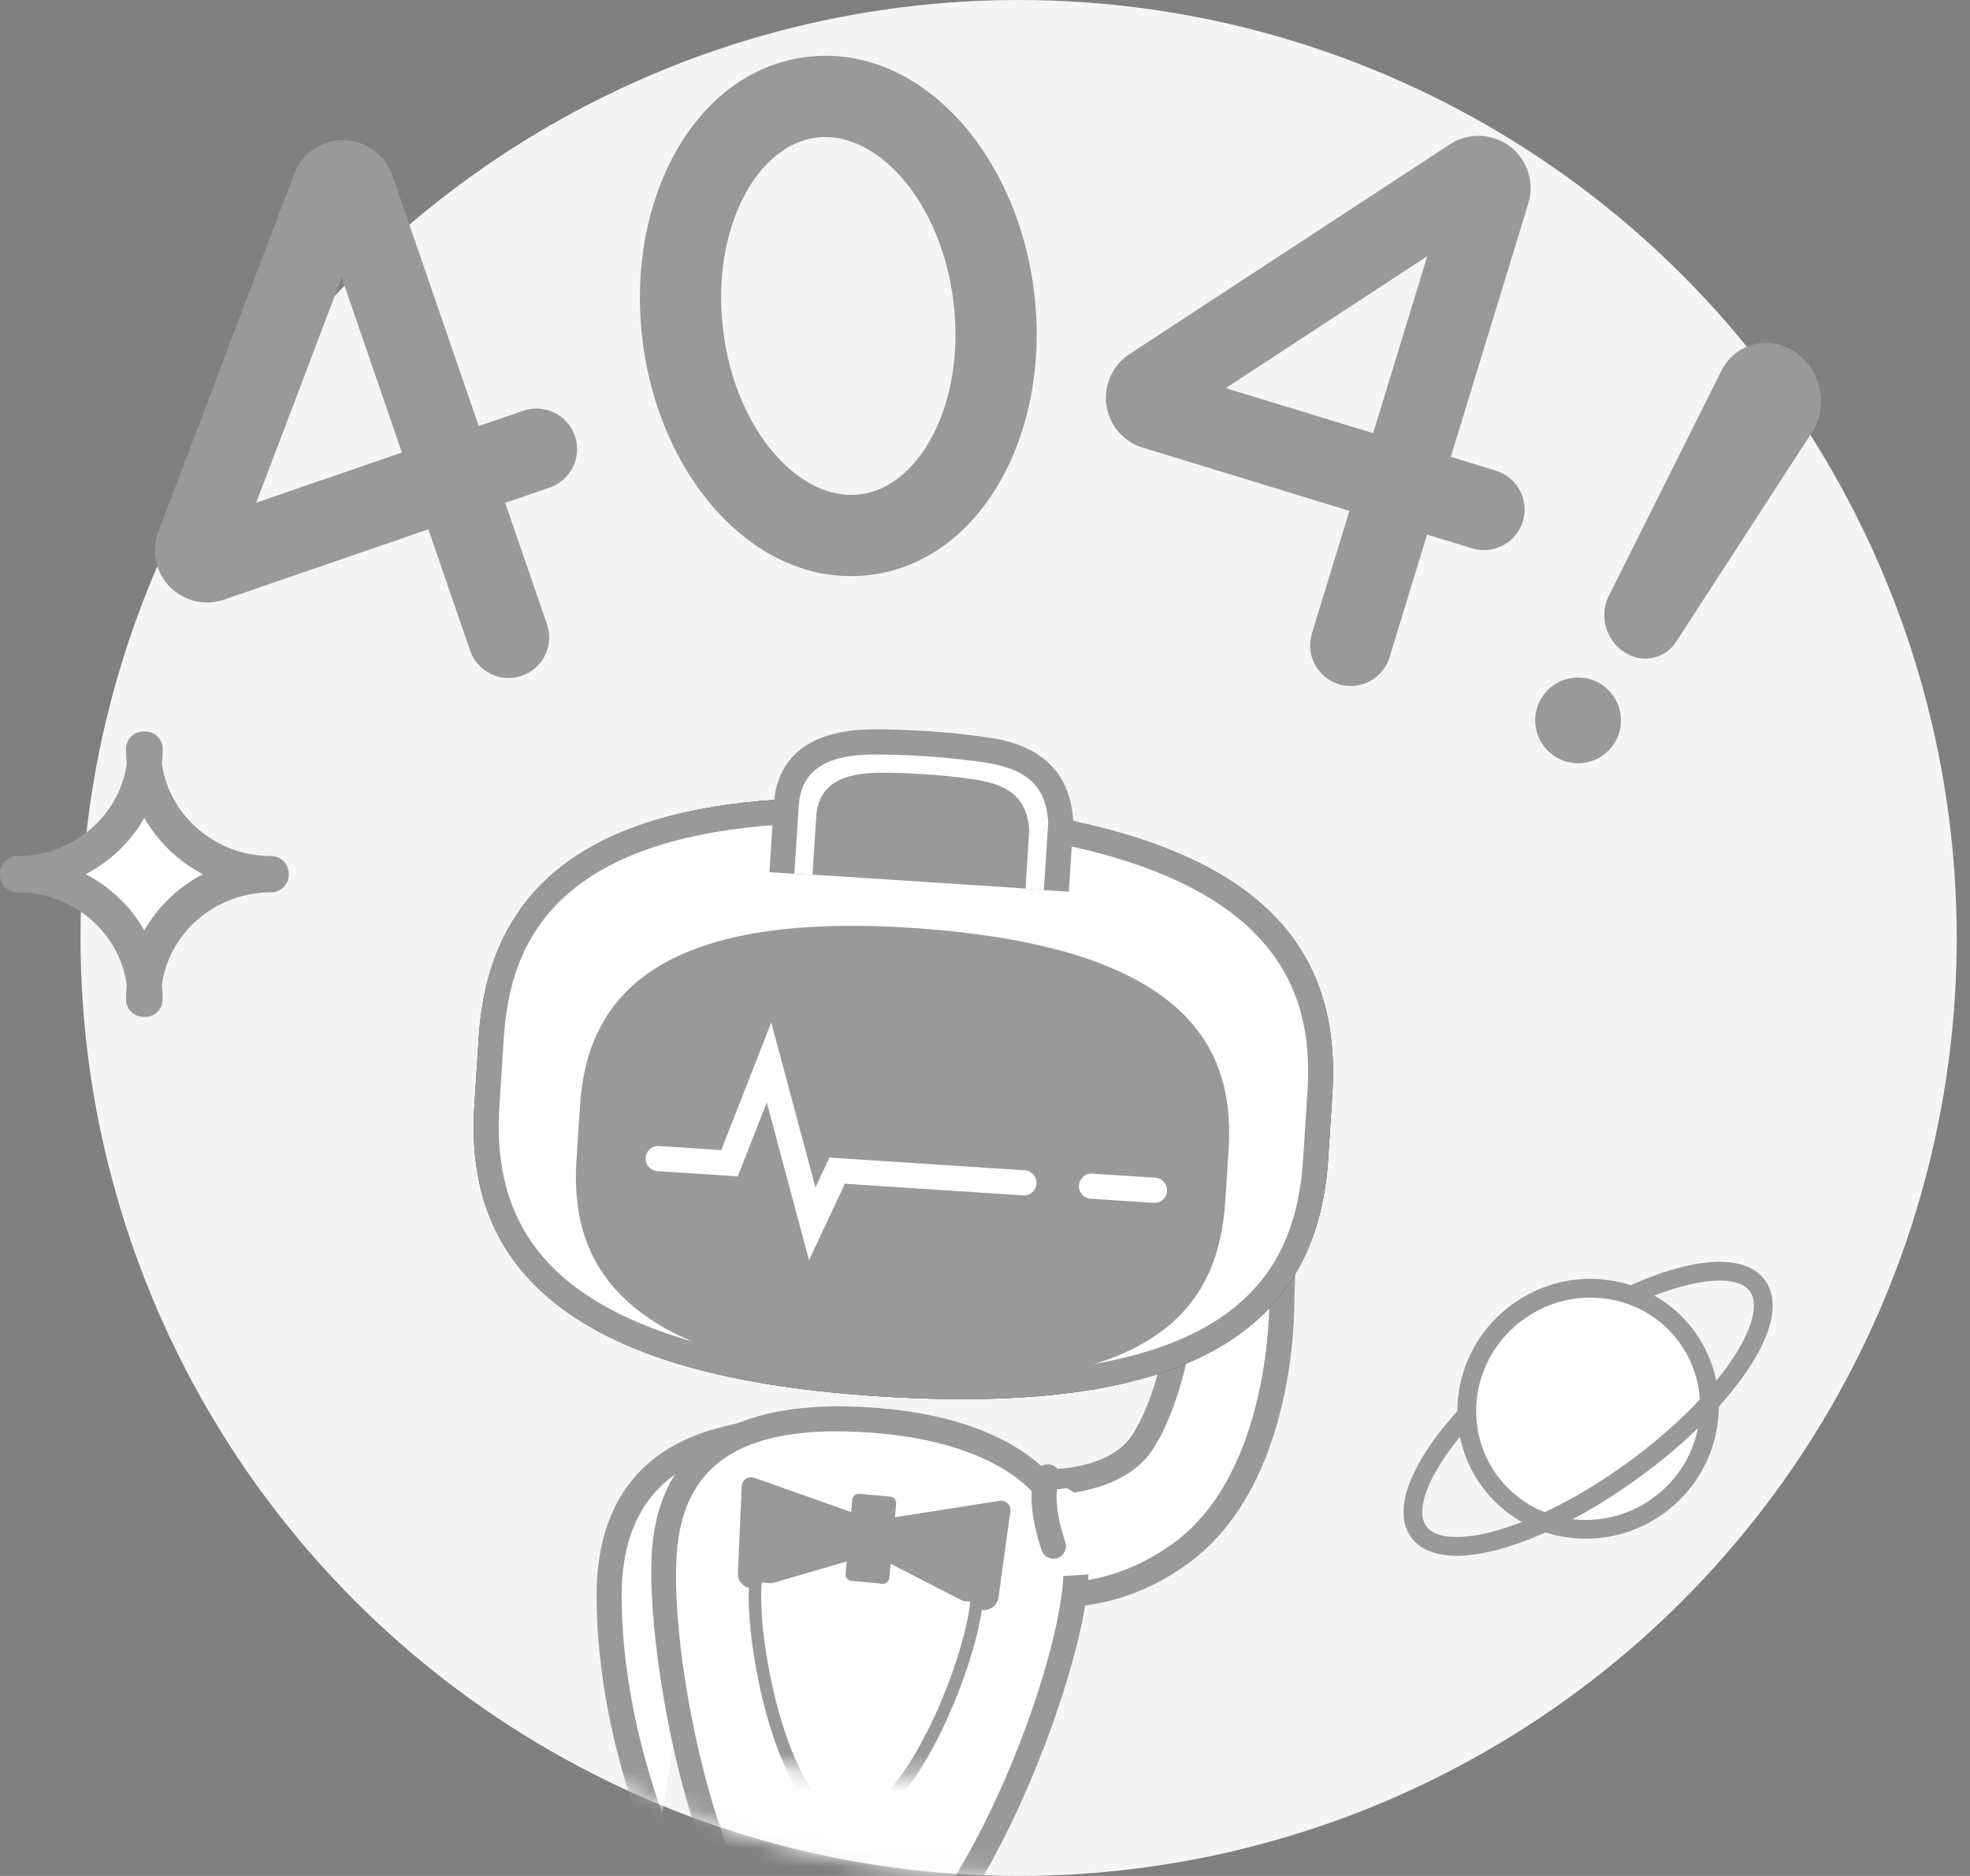 <svg width="105" height="100" viewBox="0 0 105 100" fill="none" xmlns="http://www.w3.org/2000/svg">
<rect x="0" y="0" width="105" height="100" fill="#808080" stroke="none"/>
<circle cx="54.292" cy="50" r="50" fill="#F5F5F5"/>
<mask id="mask0_4887_48470" style="mask-type:luminance" maskUnits="userSpaceOnUse" x="4" y="0" width="101" height="100">
<circle cx="54.292" cy="50" r="50" fill="white"/>
</mask>
<g mask="url(#mask0_4887_48470)">
<path fill-rule="evenodd" clip-rule="evenodd" d="M63.017 82.74C56.567 87.543 49.52 83.362 49.52 83.362L55.776 79C55.776 79 59.527 79.112 60.956 76.789C63.057 73.371 63.314 67.417 63.406 66.809C63.533 65.974 68.167 65.599 68.404 67.178L68.32 69.263C68.32 69.263 68.524 78.641 63.017 82.74Z" fill="white"/>
<path fill-rule="evenodd" clip-rule="evenodd" d="M50.829 83.264C52.897 84.172 57.906 85.714 62.623 82.2C67.781 78.359 67.656 69.368 67.653 69.277V69.235L67.737 67.15C67.737 67.181 67.567 67.062 67.315 66.968C66.242 66.571 64.51 66.808 64.05 67.058C64.042 67.134 64.034 67.232 64.023 67.349C63.878 69 63.437 74.026 61.52 77.142C60.111 79.436 56.879 79.655 55.983 79.67L50.829 83.264ZM56.119 85.701C52.221 85.701 49.228 83.965 49.181 83.938L48.285 83.406L55.576 78.323L55.794 78.328C55.828 78.324 59.182 78.398 60.389 76.435C62.138 73.591 62.559 68.804 62.696 67.231C62.719 66.972 62.736 66.792 62.748 66.707C62.933 65.479 65.377 65.415 65.868 65.415H65.869C67.739 65.417 68.904 66.022 69.064 67.078L68.986 69.267C68.998 69.887 69.058 79.078 63.413 83.28C60.945 85.118 58.38 85.701 56.119 85.701Z" fill="#999999"/>
<path fill-rule="evenodd" clip-rule="evenodd" d="M36.776 87.365C37.328 86.027 38.552 81.855 38.552 81.855L39.121 78.139C39.233 77.41 40.186 76.317 39.48 76.513C38.299 76.843 32.467 77.558 32.467 85.048C32.467 91.942 35.093 97.959 35.093 97.959" fill="white"/>
<path fill-rule="evenodd" clip-rule="evenodd" d="M35.093 98.631C34.837 98.631 34.594 98.482 34.483 98.23C34.374 97.979 31.8 92.003 31.8 85.049C31.8 77.617 37.195 76.361 38.969 75.949C39.103 75.917 39.217 75.891 39.302 75.867C39.834 75.714 40.112 75.953 40.233 76.102C40.584 76.535 40.332 77.032 40.087 77.512C39.968 77.744 39.807 78.061 39.78 78.242L39.211 81.956C39.141 82.217 37.95 86.267 37.392 87.622C37.249 87.965 36.856 88.129 36.521 87.984C36.179 87.842 36.02 87.45 36.161 87.108C36.693 85.817 37.901 81.707 37.913 81.665L38.462 78.036C38.496 77.823 38.569 77.611 38.658 77.406C36.705 77.921 33.133 79.351 33.133 85.049C33.133 91.726 35.677 97.631 35.704 97.69C35.85 98.03 35.698 98.425 35.361 98.574C35.275 98.612 35.183 98.631 35.093 98.631Z" fill="#999999"/>
<path fill-rule="evenodd" clip-rule="evenodd" d="M57.309 84.53C56.754 90.612 50.345 106.761 44.303 106.205C38.261 105.646 34.874 88.594 35.428 82.511C35.982 76.429 41.033 75.194 47.075 75.752C52.472 76.25 57.843 78.653 57.309 84.53Z" fill="white"/>
<path fill-rule="evenodd" clip-rule="evenodd" d="M44.576 76.299C39.191 76.299 36.478 78.326 36.091 82.572C35.53 88.738 38.974 105.038 44.364 105.535C44.45 105.543 44.535 105.547 44.62 105.547C49.951 105.547 56.092 90.537 56.645 84.468C57.227 78.06 50.105 76.704 47.014 76.42C46.149 76.34 45.336 76.299 44.576 76.299ZM44.604 106.889C44.483 106.889 44.363 106.882 44.242 106.871C37.456 106.245 34.251 88.092 34.764 82.448C35.274 76.85 39.439 74.38 47.136 75.083C54.402 75.754 58.452 79.306 57.972 84.591C57.467 90.134 51.255 106.889 44.604 106.889Z" fill="#999999"/>
<path fill-rule="evenodd" clip-rule="evenodd" d="M47.03 84.421L45.379 84.269C45.188 84.25 45.051 84.082 45.067 83.891L45.427 79.941C45.444 79.752 45.612 79.611 45.8 79.628L47.451 79.781C47.64 79.799 47.779 79.966 47.763 80.157L47.403 84.108C47.386 84.297 47.219 84.438 47.03 84.421Z" fill="#999999"/>
<path fill-rule="evenodd" clip-rule="evenodd" d="M40.202 78.775L45.665 80.707L45.443 83.143L40.325 84.635C39.813 84.782 39.306 84.387 39.329 83.857L39.533 79.222C39.548 78.888 39.883 78.662 40.202 78.775ZM53.276 80.002L47.555 80.903L47.202 83.219L52.097 85.74C52.574 85.981 53.145 85.683 53.218 85.159L53.853 80.563C53.899 80.231 53.608 79.95 53.276 80.002Z" fill="#999999"/>
<path fill-rule="evenodd" clip-rule="evenodd" d="M52.044 85.408C51.746 88.682 48.295 97.374 45.045 97.073C41.793 96.774 39.97 87.597 40.269 84.322" fill="white"/>
<mask id="mask1_4887_48470" style="mask-type:luminance" maskUnits="userSpaceOnUse" x="20" y="26" width="54" height="69">
<path fill-rule="evenodd" clip-rule="evenodd" d="M24.264 68.605C22.618 81.275 31.49 92.889 44.076 94.544C56.66 96.198 68.197 87.27 69.841 74.599C70.749 67.603 76.314 54.225 72.64 43.422C69.659 34.663 58.174 27.617 52.538 26.878C52.058 26.814 51.507 26.782 50.894 26.782C43.553 26.782 27.504 31.293 22.646 39.531C17.276 48.64 25.095 62.207 24.264 68.605Z" fill="white"/>
</mask>
<g mask="url(#mask1_4887_48470)">
<path fill-rule="evenodd" clip-rule="evenodd" d="M45.016 97.408C43.014 97.223 41.731 94.315 41.007 91.911C40.222 89.303 39.773 86.1 39.937 84.293C39.953 84.108 40.108 83.972 40.299 83.988C40.482 84.006 40.618 84.169 40.601 84.353C40.466 85.838 40.781 88.845 41.644 91.717C42.57 94.793 43.82 96.624 45.076 96.74C46.364 96.862 47.89 95.284 49.355 92.427C50.725 89.762 51.576 86.863 51.712 85.378C51.73 85.193 51.888 85.041 52.073 85.075C52.257 85.091 52.393 85.256 52.376 85.438C52.212 87.247 51.19 90.315 49.948 92.736C48.84 94.894 47.133 97.417 45.216 97.417C45.148 97.417 45.081 97.414 45.016 97.408Z" fill="#999999"/>
</g>
<path fill-rule="evenodd" clip-rule="evenodd" d="M56.016 44.212C68.619 46.602 70.716 52.605 70.35 58.283L70.126 61.751C69.695 68.465 65.883 75.002 46.789 73.756C28.647 72.573 25.518 65.673 25.95 58.962L26.185 55.319C26.561 49.466 29.655 43.788 42.528 43.234" fill="white"/>
<path fill-rule="evenodd" clip-rule="evenodd" d="M46.746 74.426C38.249 73.872 32.431 72.074 28.959 68.932C26.211 66.447 25.011 63.17 25.285 58.918L25.52 55.277C26.042 47.191 31.53 43.035 42.499 42.565L42.555 43.906C42.339 43.915 42.125 43.926 41.915 43.938C29.038 44.682 27.144 50.796 26.85 55.363L26.615 59.005C26.37 62.82 27.428 65.742 29.849 67.933C33.045 70.827 38.758 72.561 46.83 73.087C66.167 74.343 69.076 67.667 69.462 61.707L69.685 58.239C69.977 53.679 68.867 47.332 55.892 44.872L56.139 43.553C66.805 45.576 71.532 50.27 71.014 58.326L70.791 61.794C70.278 69.756 64.982 73.881 54.279 74.501C52.012 74.633 49.504 74.606 46.746 74.426Z" fill="#303A3F"/>
<path fill-rule="evenodd" clip-rule="evenodd" d="M56.016 44.212C68.619 46.602 70.716 52.605 70.35 58.283L70.126 61.751C69.695 68.465 65.883 75.002 46.789 73.756C28.647 72.573 25.518 65.673 25.95 58.962L26.185 55.319C26.561 49.466 29.655 43.788 42.528 43.234" fill="white"/>
<path fill-rule="evenodd" clip-rule="evenodd" d="M54.279 74.501C52.012 74.633 49.504 74.606 46.746 74.426C38.249 73.872 32.431 72.074 28.959 68.932C26.211 66.447 25.011 63.17 25.285 58.918L25.52 55.277C26.042 47.191 31.53 43.035 42.499 42.565L42.555 43.906C42.339 43.915 42.125 43.926 41.915 43.938C29.038 44.682 27.144 50.796 26.85 55.363L26.615 59.005C26.37 62.82 27.428 65.742 29.849 67.933C33.045 70.827 38.758 72.561 46.83 73.087C66.167 74.343 69.076 67.667 69.462 61.707L69.685 58.239C69.977 53.679 68.867 47.332 55.892 44.872L56.139 43.553C66.805 45.576 71.532 50.27 71.014 58.326L70.791 61.794C70.278 69.756 64.982 73.881 54.279 74.501Z" fill="#999999"/>
<path fill-rule="evenodd" clip-rule="evenodd" d="M56.969 47.532L54.31 47.359L54.537 43.838C54.462 42.771 54.088 42.242 52.239 41.965C51.343 41.827 50.327 41.722 49.218 41.65C48.206 41.584 47.278 41.556 46.461 41.564C43.976 41.594 43.941 42.464 43.902 43.039L43.67 46.666L41.011 46.493L41.244 42.866C41.358 41.074 42.367 38.938 46.433 38.881C47.317 38.871 48.311 38.902 49.39 38.972C50.574 39.05 51.665 39.164 52.635 39.31C53.712 39.472 56.992 39.967 57.202 43.765L57.201 43.926L56.969 47.532Z" fill="#999999"/>
<path fill-rule="evenodd" clip-rule="evenodd" d="M42.339 46.578L42.574 42.953C42.707 40.856 44.346 40.243 46.446 40.222C47.235 40.214 48.178 40.236 49.304 40.31C50.554 40.394 51.586 40.508 52.437 40.635C54.492 40.946 55.752 41.708 55.87 43.84L55.638 47.445" fill="white"/>
<path fill-rule="evenodd" clip-rule="evenodd" d="M43.307 46.622L43.505 43.527C43.621 41.737 45.019 41.214 46.813 41.195C47.486 41.187 48.291 41.208 49.252 41.271C50.319 41.34 51.201 41.439 51.928 41.549C53.68 41.813 54.758 42.463 54.857 44.283L54.66 47.362" fill="#999999"/>
<path fill-rule="evenodd" clip-rule="evenodd" d="M48.579 49.462C34.379 48.536 31.252 53.662 30.911 58.969L30.724 61.855C30.382 67.171 32.827 72.633 47.028 73.56C61.975 74.535 64.963 69.356 65.305 64.038L65.483 61.29C65.772 56.793 64.134 52.04 54.27 50.154C52.615 49.839 50.729 49.602 48.579 49.462Z" fill="#999999"/>
<path fill-rule="evenodd" clip-rule="evenodd" d="M43.121 67.178L40.869 58.767L39.325 62.708L38.841 62.676C38.841 62.676 35.139 62.435 35.029 62.428C34.662 62.401 34.385 62.082 34.41 61.713C34.435 61.341 34.758 61.068 35.12 61.089C35.204 61.094 37.435 61.241 38.442 61.306L41.108 54.502L43.463 63.297L44.206 61.705L54.62 62.384C54.987 62.408 55.266 62.727 55.242 63.096C55.218 63.466 54.905 63.755 54.534 63.722L45.029 63.101L43.121 67.178Z" fill="white"/>
<path fill-rule="evenodd" clip-rule="evenodd" d="M61.578 64.119C61.55 64.122 61.523 64.122 61.495 64.119L58.129 63.899C57.762 63.875 57.484 63.557 57.506 63.187C57.532 62.816 57.857 62.529 58.215 62.562L61.582 62.78C61.948 62.806 62.228 63.124 62.204 63.493C62.181 63.835 61.91 64.1 61.578 64.119Z" fill="white"/>
<path fill-rule="evenodd" clip-rule="evenodd" d="M56.881 79.329L54.514 79.571C54.514 79.571 55.68 82.242 55.596 82.313C55.513 82.381 55.944 83.499 55.944 83.499V84.058L58.171 83.915L59.567 82.633V81.068L56.881 79.329Z" fill="white"/>
<path fill-rule="evenodd" clip-rule="evenodd" d="M55.85 78.725C55.85 78.725 55.23 79.653 56.147 82.421L55.85 78.725Z" fill="white"/>
<path fill-rule="evenodd" clip-rule="evenodd" d="M56.147 83.091C55.868 83.091 55.608 82.913 55.514 82.633C54.545 79.703 55.163 78.552 55.296 78.352C55.504 78.042 55.92 77.964 56.221 78.168C56.517 78.368 56.604 78.766 56.421 79.071C56.393 79.132 56.041 79.982 56.78 82.209C56.895 82.56 56.706 82.94 56.357 83.058C56.286 83.081 56.217 83.091 56.147 83.091Z" fill="#999999"/>
</g>
<path fill-rule="evenodd" clip-rule="evenodd" d="M89.914 71.269C91.985 74.12 91.306 78.145 88.396 80.259C85.486 82.373 81.449 81.776 79.377 78.924C77.306 76.073 77.985 72.049 80.895 69.935C83.805 67.82 87.842 68.418 89.914 71.269Z" fill="white" stroke="#999999"/>
<path d="M87.114 68.965C90.214 67.581 92.79 67.327 93.671 68.54C94.988 70.353 92.016 74.758 87.031 78.38C82.046 82.002 76.937 83.468 75.619 81.655C74.733 80.434 75.791 78.038 78.098 75.498" stroke="#999999"/>
<path fill-rule="evenodd" clip-rule="evenodd" d="M7.339 42.237L3.065 46.686L7.645 50.879L12.225 46.686L7.339 42.237Z" fill="white"/>
<path fill-rule="evenodd" clip-rule="evenodd" d="M7.693 38.993C7.677 38.992 7.661 38.992 7.644 38.992C7.132 38.992 6.717 39.407 6.717 39.919C6.717 40.185 6.731 40.447 6.758 40.706C6.364 43.485 3.908 45.633 0.928 45.633C0.415 45.633 0 46.048 0 46.561C0 46.573 0 46.586 0.001 46.599C0 46.611 0 46.624 0 46.637C0 47.149 0.415 47.565 0.928 47.565C3.908 47.565 6.364 49.712 6.758 52.492C6.731 52.751 6.717 53.013 6.717 53.278C6.717 53.791 7.132 54.206 7.644 54.206C7.661 54.206 7.677 54.206 7.693 54.205C7.709 54.206 7.725 54.206 7.741 54.206C8.253 54.206 8.669 53.791 8.669 53.278C8.669 53.013 8.655 52.751 8.627 52.492C9.022 49.712 11.477 47.565 14.458 47.565C14.97 47.565 15.386 47.149 15.386 46.637C15.386 46.624 15.385 46.611 15.385 46.599C15.385 46.586 15.386 46.573 15.386 46.561C15.386 46.048 14.97 45.633 14.458 45.633C11.477 45.633 9.022 43.485 8.627 40.706C8.655 40.447 8.669 40.185 8.669 39.919C8.669 39.407 8.253 38.992 7.741 38.992C7.725 38.992 7.709 38.992 7.693 38.993ZM7.693 43.601C6.969 44.87 5.882 45.914 4.571 46.599C5.882 47.284 6.969 48.327 7.693 49.596C8.417 48.327 9.503 47.284 10.814 46.599C9.503 45.914 8.417 44.87 7.693 43.601Z" fill="#999999"/>
<path fill-rule="evenodd" clip-rule="evenodd" d="M8.409 30.238C8.909 31.691 10.493 32.464 11.946 31.963L22.832 28.215L25.059 34.682C25.448 35.812 26.68 36.413 27.81 36.024C28.94 35.635 29.541 34.403 29.152 33.273L26.925 26.806L29.3 25.988C30.43 25.599 31.031 24.367 30.642 23.237C30.253 22.107 29.021 21.506 27.891 21.895L25.516 22.713L20.914 9.348C20.645 8.567 20.043 7.945 19.27 7.652C17.834 7.107 16.227 7.829 15.681 9.266L8.439 28.345C8.208 28.953 8.197 29.623 8.409 30.238ZM13.657 26.796L18.212 14.796L21.423 24.122L13.657 26.796Z" fill="#999999"/>
<path fill-rule="evenodd" clip-rule="evenodd" d="M59.065 20.389C58.615 21.859 59.442 23.414 60.912 23.863L71.922 27.23L69.923 33.771C69.573 34.914 70.216 36.124 71.36 36.473C72.503 36.823 73.713 36.179 74.062 35.036L76.062 28.495L78.464 29.23C79.607 29.579 80.817 28.936 81.167 27.793C81.516 26.65 80.873 25.44 79.73 25.09L77.327 24.356L81.46 10.838C81.702 10.048 81.58 9.192 81.127 8.501C80.285 7.215 78.561 6.855 77.275 7.697L60.202 18.874C59.657 19.231 59.255 19.767 59.065 20.389ZM65.333 20.689L76.072 13.658L73.188 23.091L65.333 20.689Z" fill="#999999"/>
<path fill-rule="evenodd" clip-rule="evenodd" d="M42.99 3.037C37.041 3.771 33.329 10.63 34.245 18.128C35.162 25.627 40.418 31.383 46.37 30.649C52.32 29.916 56.032 23.056 55.116 15.559C54.199 8.059 48.943 2.303 42.99 3.037ZM43.52 7.333C46.721 6.938 50.161 10.706 50.819 16.084C51.476 21.463 49.044 25.959 45.84 26.354C42.639 26.748 39.199 22.981 38.542 17.603C37.884 12.223 40.317 7.728 43.52 7.333Z" fill="#999999"/>
<path fill-rule="evenodd" clip-rule="evenodd" d="M86.542 34.746C85.586 34.103 85.23 32.803 85.739 31.788L91.751 19.762C92.49 18.29 94.28 17.834 95.674 18.765C97.065 19.701 97.488 21.64 96.597 23.014L89.343 34.204C88.731 35.152 87.501 35.387 86.542 34.746Z" fill="#999999"/>
<path fill-rule="evenodd" clip-rule="evenodd" d="M86.053 39.604C85.39 40.677 83.981 41.006 82.905 40.342C81.833 39.675 81.504 38.266 82.17 37.193C82.834 36.123 84.244 35.793 85.316 36.456C86.388 37.123 86.719 38.531 86.053 39.604Z" fill="#999999"/>
</svg>
